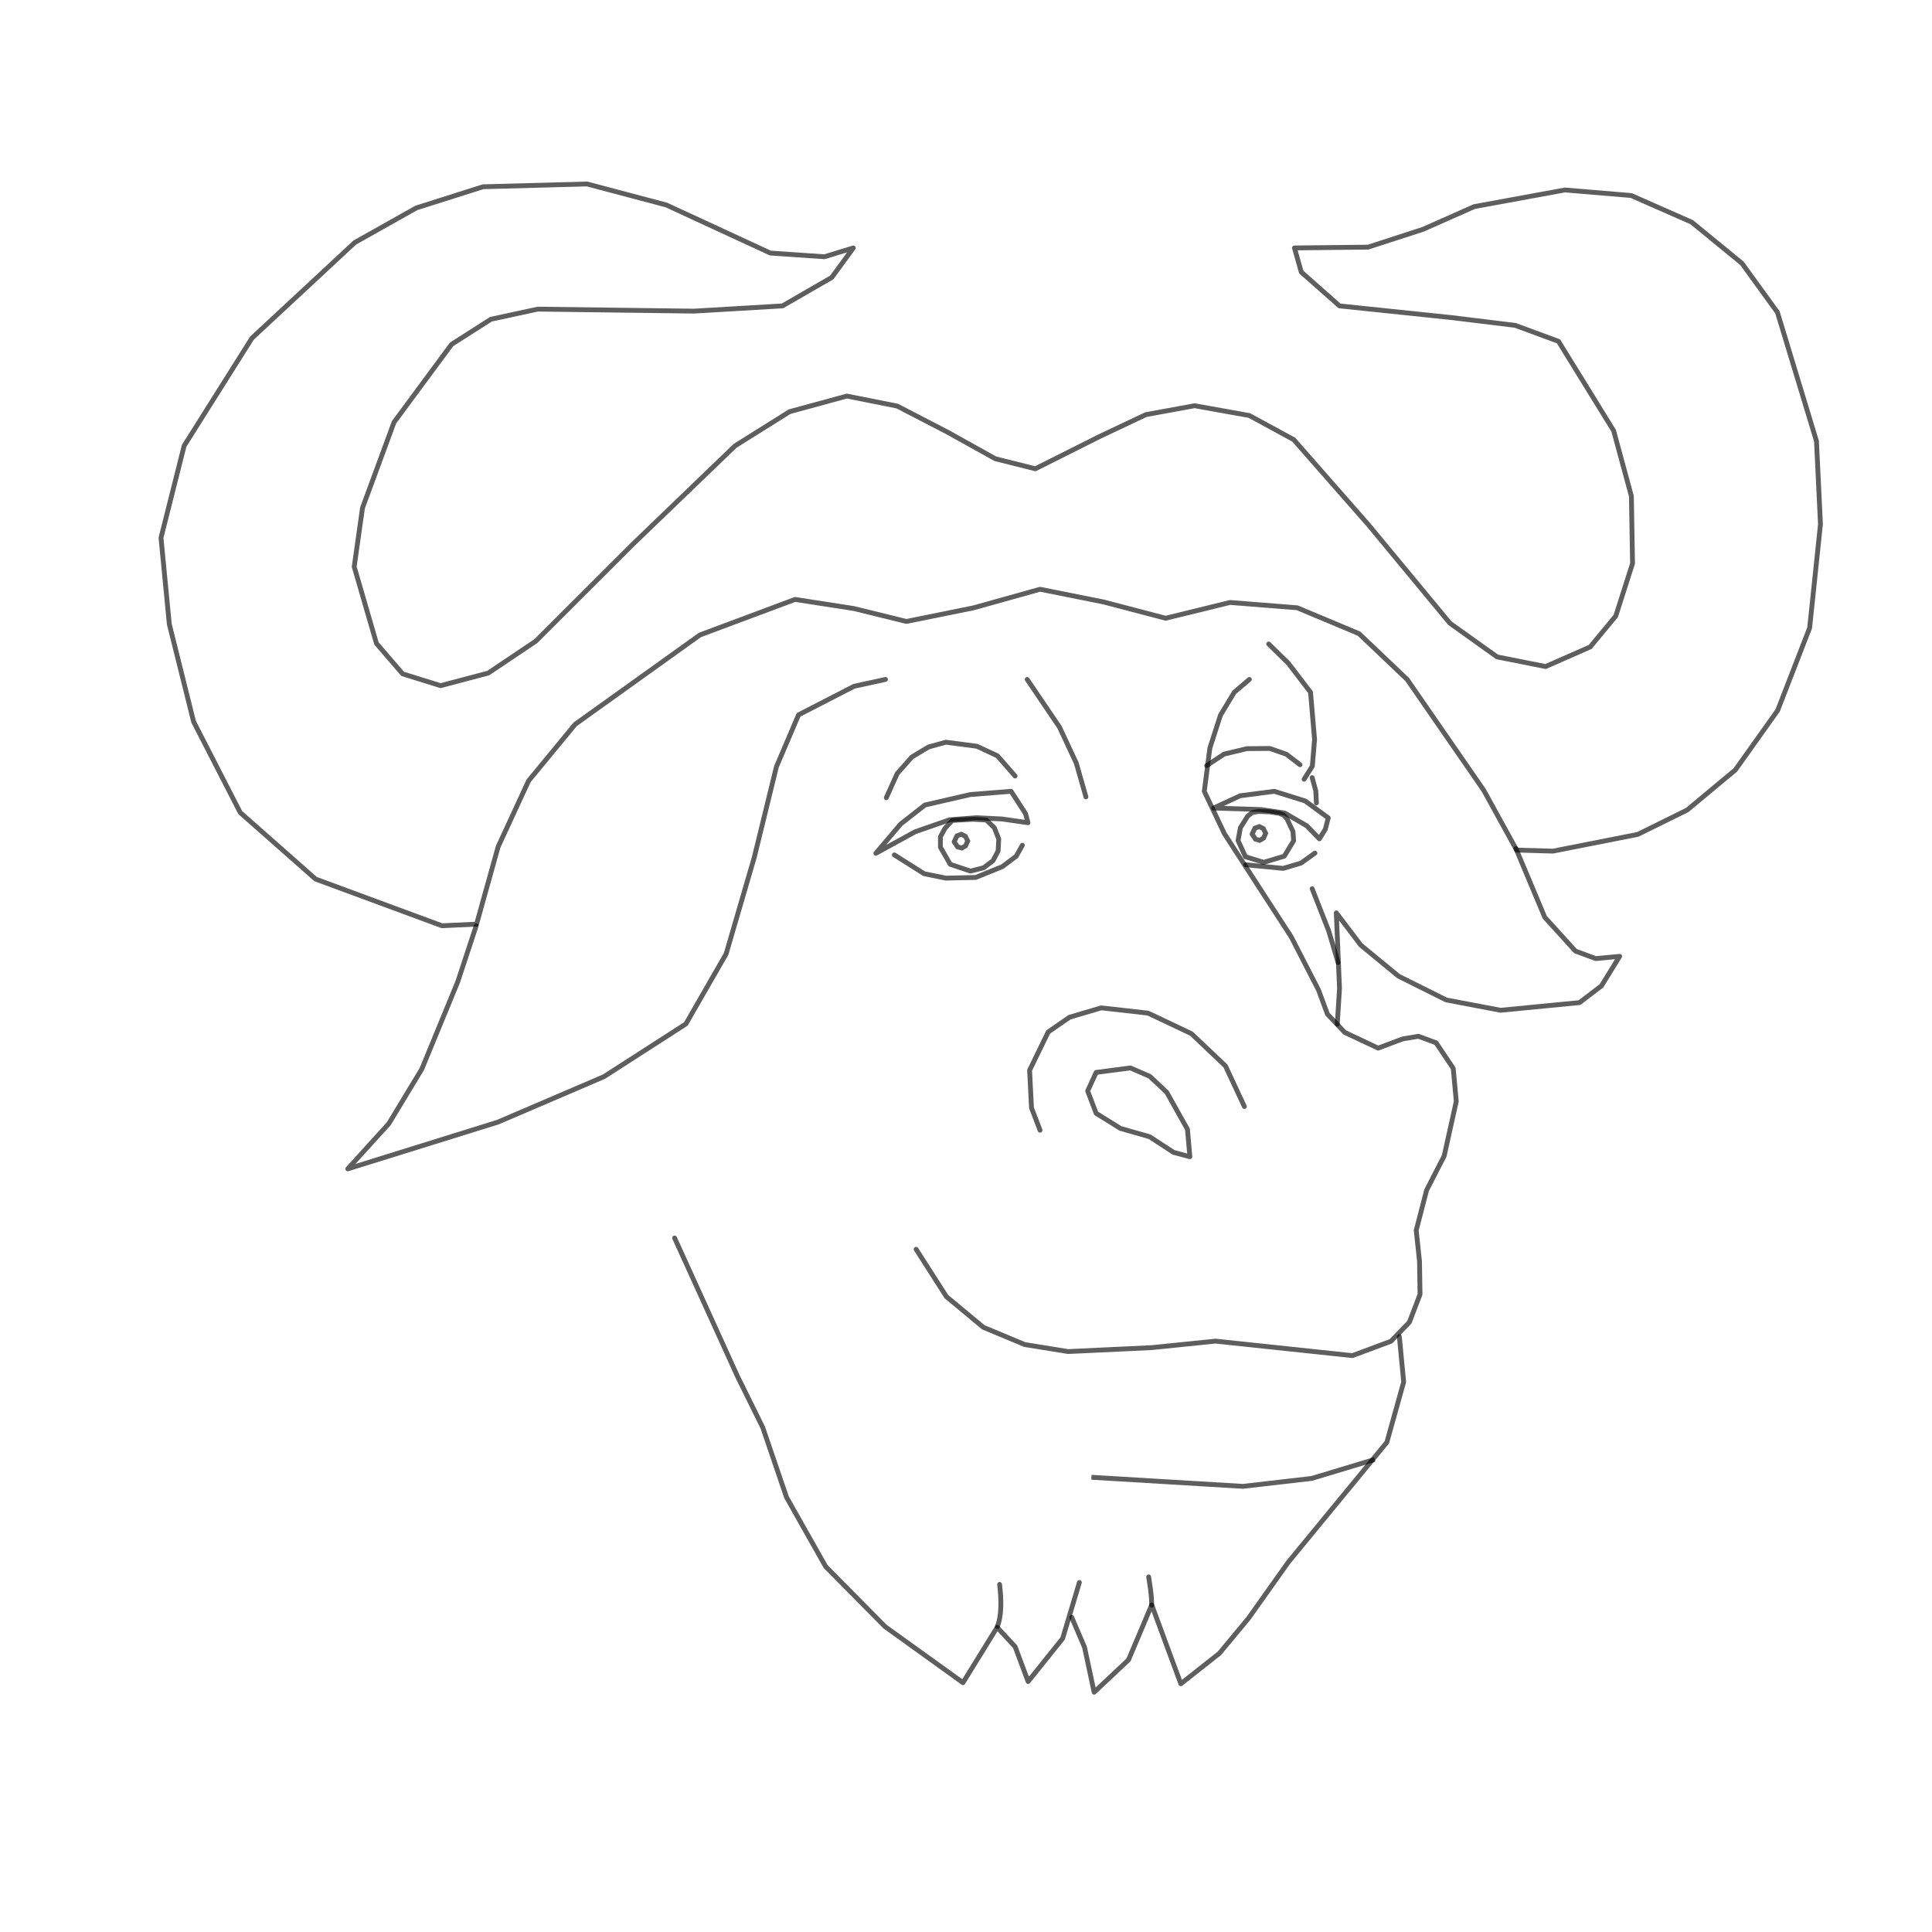 <?xml version="1.0" encoding="UTF-8" standalone="no"?>
<!-- Created with Sodipodi ("http://www.sodipodi.com/") -->

<svg
   xmlns:dc="http://purl.org/dc/elements/1.1/"
   xmlns:cc="http://creativecommons.org/ns#"
   xmlns:rdf="http://www.w3.org/1999/02/22-rdf-syntax-ns#"
   xmlns:svg="http://www.w3.org/2000/svg"
   xmlns="http://www.w3.org/2000/svg"
   xmlns:xlink="http://www.w3.org/1999/xlink"
   xmlns:sodipodi="http://sodipodi.sourceforge.net/DTD/sodipodi-0.dtd"
   xmlns:inkscape="http://www.inkscape.org/namespaces/inkscape"
   version="1.1"
   inkscape:version="0.92.0 unknown"
   sodipodi:docname="gnu_flatten.svg"
   sodipodi:version="0.32"
   id="svg602"
   viewBox="0 0 600 600"
   height="8.341in"
   width="8.341in">
  <sodipodi:namedview
     inkscape:snap-nodes="false"
     inkscape:snap-others="false"
     inkscape:current-layer="layer2"
     inkscape:window-maximized="1"
     showgrid="false"
     inkscape:window-y="0"
     inkscape:window-x="1920"
     inkscape:window-height="1029"
     inkscape:window-width="1920"
     inkscape:cy="492.21175"
     inkscape:cx="218.88592"
     inkscape:zoom="0.70710678"
     id="base" />
  <defs
     id="defs605">
    <linearGradient
       id="linearGradient659">
      <stop
         style="stop-color:#a0a0a0;stop-opacity:1;"
         offset="0"
         id="stop660" />
      <stop
         style="stop-color:#000000;stop-opacity:1;"
         offset="1"
         id="stop661" />
    </linearGradient>
    <linearGradient
       xlink:href="#linearGradient659"
       id="linearGradient662"
       x1="0.466"
       y1="0.967"
       x2="0.46"
       y2="0.052" />
  </defs>
  <g
     style="display:inline"
     inkscape:groupmode="layer"
     id="layer2"
     inkscape:label="face">
    <path
       inkscape:connector-curvature="0"
       style="fill:none;stroke:#000000;stroke-width:1.499;stroke-linecap:round;stroke-linejoin:round;stroke-miterlimit:4;stroke-dasharray:none;stroke-dashoffset:0;stroke-opacity:1;opacity:0.63"
       d="M 335.212,491.453 330.011,508.846 319.294,522.213 315.252,511.385 309.669,505.385 299.06,522.566 274.849,505.15 256.412,486.5 244.266,464.996 236.892,443.354 229.029,427.42 209.5,384.468"
       id="path629"
       sodipodi:nodetypes="ccccsc" />
    <path
       inkscape:connector-curvature="0"
       style="fill:none;fill-opacity:1;fill-rule:nonzero;stroke:#000000;stroke-width:1.499;stroke-linecap:round;stroke-linejoin:round;stroke-miterlimit:4;stroke-dasharray:none;stroke-dashoffset:0;stroke-opacity:1;opacity:0.63"
       d="m 178.619,224.943 38.758,-27.754 29.54,-11.033 18.272,2.831 16.31,4.013 20.94,-4.251 20.557,-5.751 19.686,3.938 L 362,192 l 20.009,-4.901 20.86,1.656 19.176,8.028 L 437,211 460.75,245.375 471,264 l 11.266,0.328 26.359,-5.203 15.354,-7.576 14.943,-12.439 13.139,-18.463 L 562,195 565.359,162.812 564.125,137 552,97 540.984,81.781 525.375,69 506.578,60.719 486,59 457.826,64.168 442.017,71.186 424.876,76.752 402,77 404.125,84.5 416,95 450.75,98.625 470.562,101.047 484,106 l 17.125,27.75 5.516,20.344 L 507,175 l -5.209,16.307 -7.932,9.595 L 480,207 464.939,204.005 450.287,193.542 425,163 401.782,136.542 388.013,129.052 371,126 l -15.127,2.768 -14.317,6.768 -20.027,10.051 -12.407,-3.112 -14.688,-8.178 -15.773,-8.18 L 263,123 l -17.783,4.85 -16.908,10.596 -31.79,30.591 -30.094,30.057 -14.787,9.929 -14.814,3.916 -11.781,-3.67 -8.127,-9.432 L 110,176 112.578,157.734 122.375,131.125 140.234,106.953 152.451,99.15 167,96 215.5,96.625 243,95 258.323,86.156 265,77 256.041,79.735 239.234,78.587 206.947,63.663 182.313,57.132 150,58 129.297,64.57 110.188,75.312 78.25,105 57.188,138.438 50,167 52.578,193.828 60.125,224.125 74.609,252.359 98,273 137.25,287.5 148,287 l 6.703,-24.04 9.449,-20.459 14.467,-17.559 v 0"
       id="horn"
       sodipodi:nodetypes="cscccccccccccccssscssscccccccccscccccccccccccccccccccccccccccccccccccccccccccccccccccccccccccc"
       inkscape:label="#path630">
      <desc
         id="desc5207">flatten by 3</desc>
    </path>
    <path
       inkscape:connector-curvature="0"
       style="fill:none;stroke:#000000;stroke-width:1.499;stroke-linecap:round;stroke-linejoin:round;stroke-miterlimit:4;stroke-dasharray:none;stroke-dashoffset:0;stroke-opacity:1;opacity:0.63"
       d="M 147.886,287.523 142.155,304.904 131,332 120.728,348.988 108,363 154.612,348.486 187.569,334.363 213,318 l 12.5,-21.75 8.75,-30 6.875,-28.125 L 248,222 265.25,213.125 275,211"
       id="earL"
       sodipodi:nodetypes="cscccc"
       inkscape:label="#path631">
      <desc
         id="desc6038">flatten by 2.2</desc>
    </path>
    <path
       inkscape:connector-curvature="0"
       style="fill:none;stroke:#000000;stroke-width:1.499;stroke-linecap:round;stroke-linejoin:round;stroke-miterlimit:4;stroke-dasharray:none;stroke-dashoffset:0;stroke-opacity:1;opacity:0.63"
       d="m 470.796,263.546 8.945,21.326 9.528,10.492 6.301,2.335 L 503,297 l -5.661,9.174 -6.813,5.194 L 466,313.75 449.125,310.536 434.316,303.155 422.599,293.508 415,283.5 l 1,23.5 -0.699,11.049"
       id="earR"
       sodipodi:nodetypes="ccsccc"
       inkscape:label="#path632">
      <desc
         id="desc6040">flatten by 2.2</desc>
    </path>
    <path
       inkscape:connector-curvature="0"
       style="fill:none;stroke:#000000;stroke-width:1.499;stroke-linecap:round;stroke-linejoin:round;stroke-miterlimit:4;stroke-dasharray:none;stroke-dashoffset:0;stroke-opacity:1;opacity:0.63"
       d="m 386.458,343.647 -5.872,-12.595 -10.577,-10.034 -13.467,-6.381 L 342,313 l -9.84,2.904 -6.629,4.58 L 319.75,332.375 320.344,344.078 323,351"
       id="path634"
       sodipodi:nodetypes="ccc" />
    <path
       inkscape:connector-curvature="0"
       style="font-size:12px;fill:none;stroke:#000000;stroke-width:1.499;stroke-linecap:round;stroke-linejoin:round;stroke-miterlimit:4;stroke-dasharray:none;stroke-dashoffset:0;opacity:0.63"
       d="m 340.428,333.044 10.636,-1.384 6.001,2.604 5.276,4.955 6.438,11.496 0.745,8.511 -5.039,-1.333 -7.481,-4.877 -9.04,-2.574 -7.536,-4.685 -2.649,-6.948 2.649,-5.764 v 0"
       id="path635"
       sodipodi:nodetypes="csssss" />
    <path
       inkscape:connector-curvature="0"
       style="fill:none;stroke:#000000;stroke-width:1.499;stroke-linecap:round;stroke-linejoin:round;stroke-miterlimit:4;stroke-dasharray:none;stroke-dashoffset:0;stroke-opacity:1;opacity:0.63"
       d="m 388,211 -4.684,3.988 -4.285,7.105 -3.301,10.246 L 374,245.75 l 6.25,13.164 10,15.461 10.75,16.586 8.5,16.539 2.75,7.453 5.375,5.673 10.375,4.876 7.596,-2.854 4.886,-0.821 5.513,2.024 5.317,7.947 0.948,10.232 L 448.503,359 l -5.441,10.57 -3.246,12.519 1.028,9.66 L 441,402 l -3.313,8.642 -5.715,5.901 L 420,421 l -42.496,-4.504 -19.828,2.021 -25.961,1.221 -13.474,-2.174 -12.84,-5.355 -11.484,-9.53 -9.405,-14.699"
       id="path636"
       sodipodi:nodetypes="cccssssscsc" />
    <path
       inkscape:connector-curvature="0"
       style="fill:none;stroke:#000000;stroke-width:1.499;stroke-linecap:round;stroke-linejoin:round;stroke-miterlimit:4;stroke-dasharray:none;stroke-dashoffset:0;stroke-opacity:1;opacity:0.63"
       d="m 434.577,415.077 1.35,14.104 -5.232,18.753 -30.581,37.195 -12.388,17.454 -9.062,10.907 -11.944,9.42 -4.437,-11.993 -4.604,-12.508 -7.212,17.082 -10.671,10.041 -2.989,-13.979 -3.962,-9.248"
       id="path637"
       sodipodi:nodetypes="ccscccc" />
    <path
       inkscape:connector-curvature="0"
       style="fill:none;stroke:#000000;stroke-width:1.499;stroke-linecap:round;stroke-linejoin:round;stroke-miterlimit:4;stroke-dasharray:none;stroke-dashoffset:0;stroke-opacity:1;opacity:0.63"
       d="m 319,211 10.059,14.867 5.195,11.136 2.993,10.481"
       id="path638"
       sodipodi:nodetypes="cc" />
    <path
       inkscape:connector-curvature="0"
       style="fill:none;stroke:#000000;stroke-width:1.499;stroke-linecap:round;stroke-linejoin:round;stroke-miterlimit:4;stroke-dasharray:none;stroke-dashoffset:0;stroke-opacity:1;opacity:0.63"
       d="m 394,200 6.125,6 6.875,9 1.25,14.625 -0.688,8.297 L 405,242"
       id="path639" />
    <path
       inkscape:connector-curvature="0"
       style="fill:none;stroke:#000000;stroke-width:1.499;stroke-linecap:round;stroke-linejoin:round;stroke-miterlimit:4;stroke-dasharray:none;stroke-dashoffset:0;stroke-opacity:1;opacity:0.63"
       d="m 407.5,276 5.123,13.048 2.928,9.877"
       id="path640"
       sodipodi:nodetypes="cc" />
    <path
       inkscape:connector-curvature="0"
       style="fill:none;stroke:#000000;stroke-width:1.499;stroke-linecap:round;stroke-linejoin:round;stroke-miterlimit:4;stroke-dasharray:none;stroke-dashoffset:0;stroke-opacity:1;opacity:0.63"
       d="M 408.825,249.331 408.627,245.601 407.5,241.5"
       id="path641"
       sodipodi:nodetypes="cc" />
    <path
       inkscape:connector-curvature="0"
       style="fill:none;fill-opacity:1;fill-rule:evenodd;stroke:#000000;stroke-width:1.499;stroke-linecap:round;stroke-linejoin:round;stroke-miterlimit:4;stroke-dasharray:none;stroke-dashoffset:0;stroke-opacity:1;opacity:0.63"
       d="m 309.731,505.126 c 1.413,-3.532 1.236,-8.477 0.707,-13.069"
       id="path736"
       sodipodi:nodetypes="cc" />
    <path
       inkscape:connector-curvature="0"
       style="fill:none;fill-opacity:1;fill-rule:evenodd;stroke:#000000;stroke-width:1.499;stroke-linecap:round;stroke-linejoin:round;stroke-miterlimit:4;stroke-dasharray:none;stroke-dashoffset:0;stroke-opacity:1;opacity:0.63"
       d="m 357.654,498.531 c 0,-3.532 -0.515,-5.878 -0.929,-8.815"
       id="path737"
       sodipodi:nodetypes="cc" />
    <path
       style="fill:none;stroke:#000000;stroke-width:1.499;stroke-linecap:butt;stroke-linejoin:miter;stroke-miterlimit:4;stroke-dasharray:none;stroke-opacity:1;opacity:0.63"
       d="m 426.917,453.241 -19.515,5.89 -21.396,2.471 -47.064,-2.826"
       id="path4530"
       inkscape:connector-curvature="0"
       sodipodi:nodetypes="cc" />
    <path
       style="display:inline;fill:none;fill-opacity:1;stroke:#000000;stroke-width:1.499;stroke-linecap:round;stroke-linejoin:round;stroke-miterlimit:4;stroke-dasharray:none;stroke-dashoffset:0;stroke-opacity:1;opacity:0.63"
       d="m 376.908,250.937 8.249,-3.811 L 395.75,245.75 405.344,248.751 412.5,254 411.594,257.531 409.75,260.5 l -3.875,-4 -6.875,-4 -7.362,-1.082 -14.73,-0.481 v 0"
       id="path642"
       inkscape:connector-curvature="0"
       sodipodi:nodetypes="cccccccccccc" />
    <path
       style="font-size:12px;display:inline;fill:none;stroke:#000000;stroke-width:1.499;stroke-linecap:round;stroke-linejoin:round;stroke-miterlimit:4;stroke-dasharray:none;stroke-dashoffset:0;opacity:0.63"
       d="m 394.396,252.13 -3.505,-0.13 -1.965,0.345 -1.431,1.089 -2.275,3.611 -0.733,3.985 2.304,5.041 5.664,1.728 6.383,-1.898 2.907,-4.795 -0.2,-2.869 -1.833,-3.874 -1.082,-1.239 -1.34,-0.529 -2.894,-0.467 v 0"
       id="path643"
       sodipodi:nodetypes="csssscccccc"
       inkscape:connector-curvature="0" />
    <path
       style="display:inline;fill:none;stroke:#000000;stroke-width:1.499;stroke-linecap:round;stroke-linejoin:round;stroke-miterlimit:4;stroke-dasharray:none;stroke-dashoffset:0;stroke-opacity:1;opacity:0.63"
       d="m 277.747,265.5 9.257,5.843 6.716,1.365 9.287,-0.206 8.272,-3.355 4.314,-3.239 L 317.5,262.5"
       id="path645"
       sodipodi:nodetypes="ccc"
       inkscape:connector-curvature="0" />
    <path
       style="display:inline;fill:none;fill-opacity:1;stroke:#000000;stroke-width:1.499;stroke-linecap:round;stroke-linejoin:round;stroke-miterlimit:4;stroke-dasharray:none;stroke-dashoffset:0;stroke-opacity:1;opacity:0.63"
       d="m 302.628,254.417 -6.869,0.364 -2.24,2.409 -1.465,2.651 0.005,3.281 3.044,5.293 6.29,2.109 4.073,-1.028 2.905,-2.181 1.61,-3.063 0.19,-3.673 -1.362,-3.512 -2.507,-2.414 -3.627,-0.189"
       id="path646"
       sodipodi:nodetypes="scsssscccccccc"
       inkscape:connector-curvature="0" />
    <path
       style="display:inline;fill:none;stroke:#000000;stroke-width:1.499;stroke-linecap:round;stroke-linejoin:round;stroke-miterlimit:4;stroke-dasharray:none;stroke-dashoffset:0;stroke-opacity:1;opacity:0.63"
       d="m 275.25,247.742 3.383,-7.506 4.556,-5.142 5.213,-3.129 5.352,-1.465 9.617,1.254 6.382,2.965 L 315.25,241"
       id="path647"
       sodipodi:nodetypes="ccc"
       inkscape:connector-curvature="0" />
    <path
       style="display:inline;fill:none;stroke:#000000;stroke-width:1.499;stroke-linecap:round;stroke-linejoin:round;stroke-miterlimit:4;stroke-dasharray:none;stroke-dashoffset:0;stroke-opacity:1;opacity:0.63"
       d="m 374.751,237.753 5.404,-3.563 7.093,-1.69 7.11,-0.062 5.167,1.812 4.219,3.249"
       id="path648"
       sodipodi:nodetypes="ccc"
       inkscape:connector-curvature="0" />
    <path
       style="display:inline;fill:none;fill-opacity:1;fill-rule:evenodd;stroke:#000000;stroke-width:1.499;stroke-linecap:round;stroke-linejoin:round;stroke-miterlimit:4;stroke-dasharray:none;stroke-dashoffset:0;stroke-opacity:1;opacity:0.63"
       d="m 386.889,268.559 11.614,1.124 5.495,-1.623 4.371,-3.122"
       id="path652"
       sodipodi:nodetypes="cccc"
       inkscape:connector-curvature="0" />
    <path
       sodipodi:nodetypes="ccc"
       inkscape:connector-curvature="0"
       id="path9121"
       d="m 296.323,261.425 1.076,1.585 1.294,0.355 1.163,-0.674 0.682,-1.5 -0.728,-1.47 -1.275,-0.63 -1.327,0.479 -0.885,1.855 v 0"
       style="fill:none;stroke:#000000;stroke-width:1.499;stroke-linecap:round;stroke-linejoin:miter;stroke-miterlimit:4;stroke-dasharray:none;stroke-opacity:1;opacity:0.63" />
    <path
       style="display:inline;fill:none;fill-opacity:1;stroke:#000000;stroke-width:1.499;stroke-linecap:round;stroke-linejoin:round;stroke-miterlimit:4;stroke-dasharray:none;stroke-dashoffset:0;stroke-opacity:1;opacity:0.63"
       d="M 319.25,255.5 318.499,252.686 314,245.75 l -12.624,1 -14.126,3.249 -7.533,5.906 L 272,265 l 12.221,-6.695 10.683,-3.711 8.235,-0.643 8.015,0.393 8.096,1.156 v 0"
       id="path644"
       sodipodi:nodetypes="ccccscccccccc"
       inkscape:connector-curvature="0" />
    <path
       sodipodi:nodetypes="ccc"
       inkscape:connector-curvature="0"
       id="path9121-3"
       d="m 388.85,259.036 1.076,1.585 1.294,0.355 1.163,-0.674 0.682,-1.5 -0.728,-1.47 -1.275,-0.63 -1.327,0.479 -0.885,1.855 v 0"
       style="display:inline;fill:none;stroke:#000000;stroke-width:1.499;stroke-linecap:round;stroke-linejoin:miter;stroke-miterlimit:4;stroke-dasharray:none;stroke-opacity:1;opacity:0.63" />
  </g>
  <path
     style="stroke-width:1.499;stroke-dasharray:none;stroke-linejoin:round;stroke-linecap:round;fill:none;stroke:#000000;stroke-opacity:1;stroke-miterlimit:4;stroke-dashoffset:0"
     d=""
     id="path633"
     sodipodi:nodetypes="c" />
</svg>
